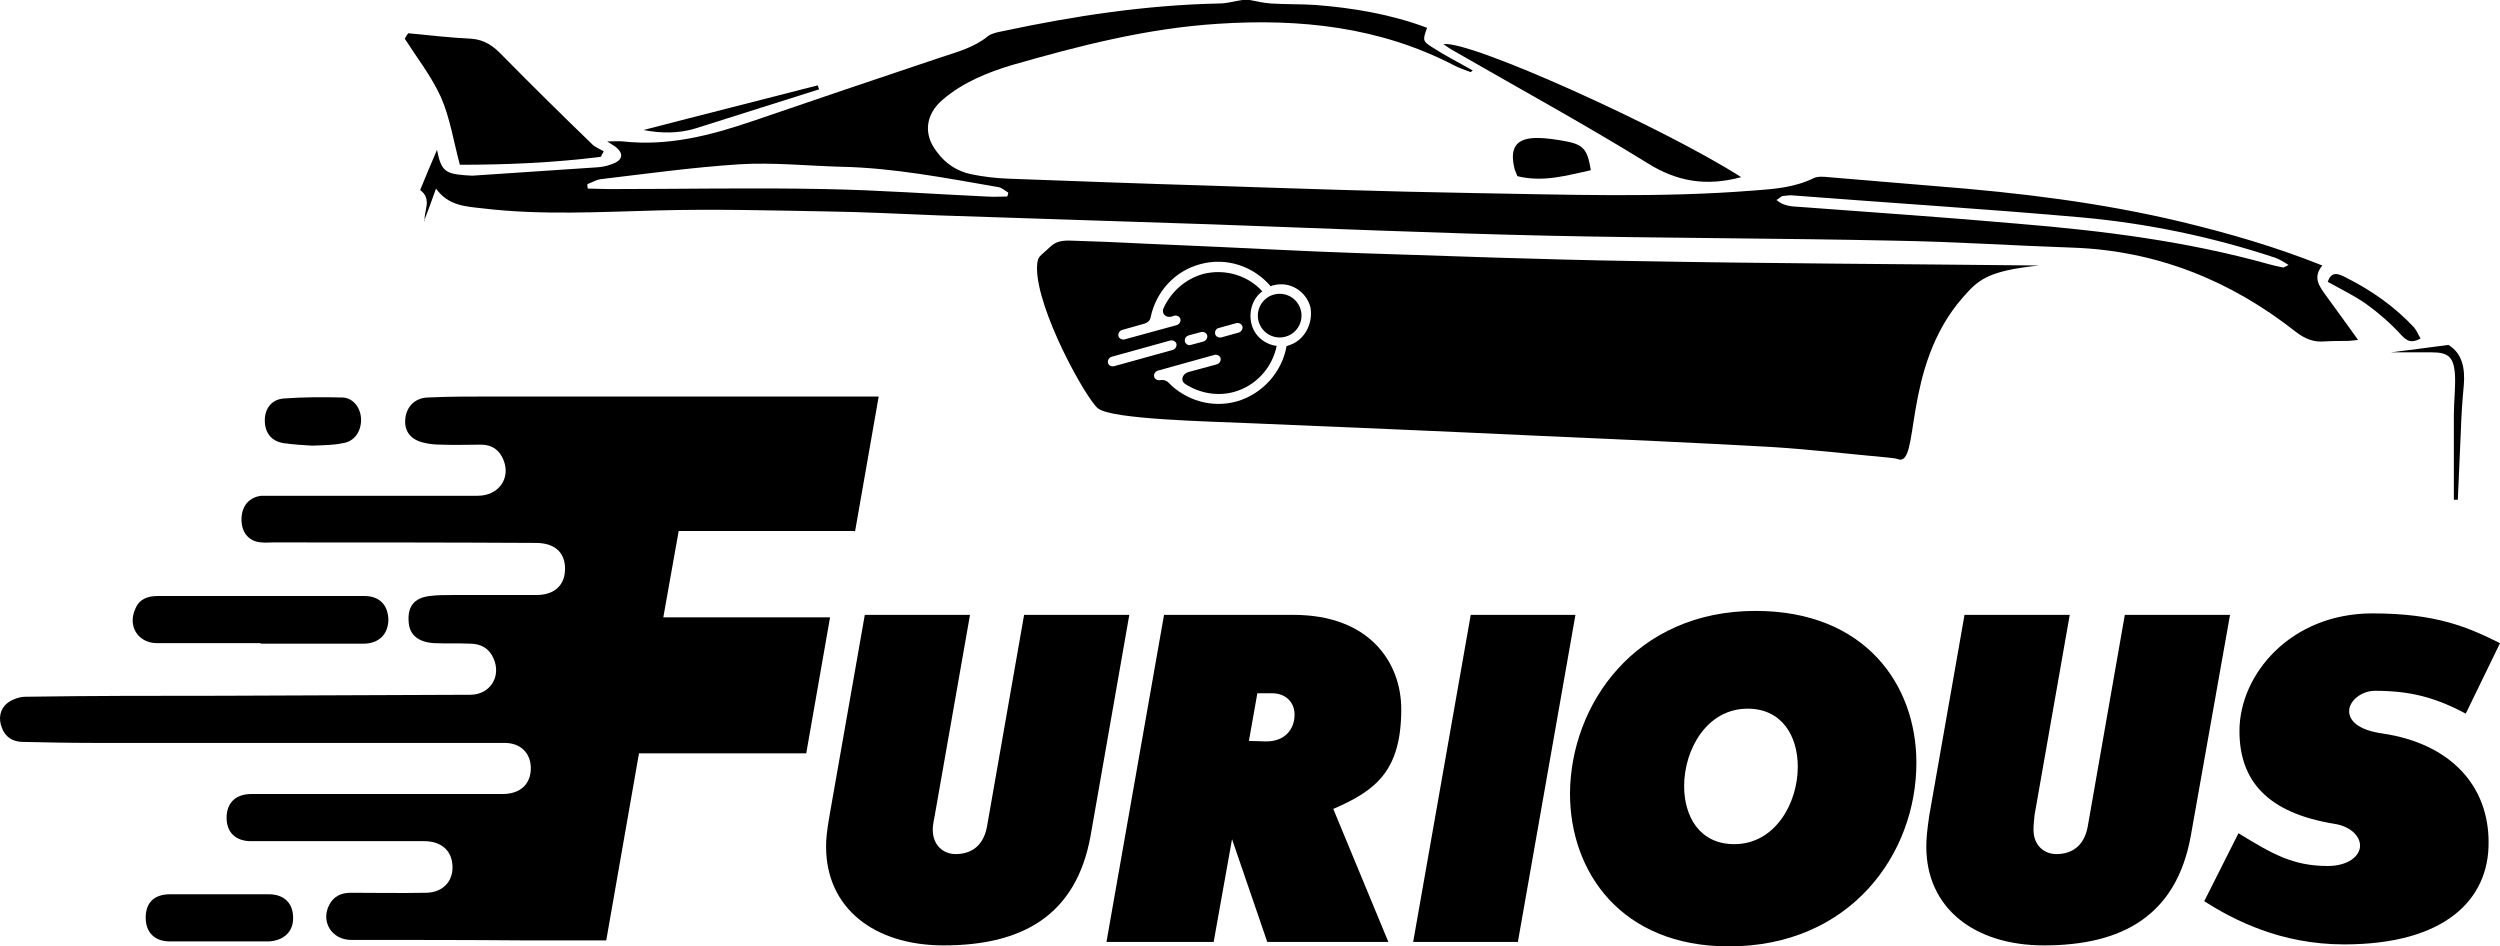 <svg viewBox="0 0 503.759 190.7" width="503.759" height="190.7">
  <g transform="translate(-4.241,-169.6)" fill="currentColor">
    <path
      d="m 256.1,169.6 c 1.4,0.3 2.8,0.6 4.2,0.7 3,0.2 6,0.1 9,0.3 7.7,0.6 15.3,1.9 22.5,4.6 -0.9,2.5 -0.9,2.7 1,3.9 2.6,1.7 5.4,3.1 8.2,4.7 -0.3,0.2 -0.4,0.4 -0.5,0.3 -1.1,-0.4 -2.2,-0.8 -3.2,-1.3 -15,-7.8 -31.1,-9.5 -47.7,-8.4 -14.2,0.9 -27.8,4.4 -41.4,8.3 -5,1.5 -9.9,3.5 -13.9,6.9 -3.6,3 -4.1,7.1 -1.2,10.7 1.7,2.3 4,3.8 6.8,4.4 2.4,0.5 4.9,0.8 7.4,0.9 13.5,0.5 26.9,1 40.4,1.4 17.8,0.6 35.6,1.2 53.3,1.5 18.8,0.3 37.7,1 56.5,-0.5 4.2,-0.3 8.3,-0.6 12.2,-2.5 0.8,-0.4 2,-0.3 3,-0.2 7.2,0.6 14.3,1.2 21.5,1.8 16.7,1.3 33.3,3.3 49.6,7.2 9.5,2.3 18.9,5 28.4,8.8 -2,2.4 -0.6,4.2 0.7,6 1.2,1.7 2.5,3.4 3.7,5.1 0.9,1.2 1.7,2.4 2.8,3.9 -1.1,0.1 -1.6,0.2 -2.1,0.2 -1.6,0 -3.1,0 -4.7,0.1 -2.2,0.2 -4,-0.6 -5.7,-1.9 -13.2,-10.4 -28.1,-16.4 -45,-17 -11.9,-0.4 -23.8,-1.2 -35.7,-1.4 -23.3,-0.5 -46.6,-0.5 -69.8,-1 -22.7,-0.5 -45.5,-1.5 -68.2,-2.3 -18.3,-0.6 -36.6,-1.2 -54.9,-1.8 -7.6,-0.3 -15.2,-0.7 -22.7,-0.8 -11.2,-0.2 -22.5,-0.5 -33.7,-0.2 -11.8,0.3 -23.5,1 -35.3,-0.4 -3.5,-0.4 -7,-0.5 -9.5,-4 -0.9,2.5 -1.6,4.5 -2.4,6.5 l 0.1,0.1 c -0.2,-2.1 1.6,-4.5 -0.9,-6.3 1.1,-2.7 2.2,-5.3 3.4,-8.1 0.8,4.1 1.6,4.8 5.5,5.1 0.5,0 1,0.1 1.6,0.1 8.5,-0.6 16.9,-1.1 25.4,-1.7 1.2,-0.1 2.3,-0.4 3.4,-0.9 1.6,-0.8 1.6,-2 0.1,-3.2 -0.4,-0.3 -0.8,-0.5 -1.7,-1.1 1.5,0 2.4,-0.1 3.2,0 9.1,1 17.6,-1.2 26.1,-4.1 12.6,-4.3 25.2,-8.6 37.8,-12.8 3.3,-1.1 6.8,-2 9.6,-4.3 0.8,-0.6 1.9,-0.8 2.9,-1 14.5,-3.1 29,-5.3 43.8,-5.6 1.5,0 3.1,-0.5 4.6,-0.7 0.4,0 1,0 1.5,0 z M 127,207.7 c 14.5,0 29,-0.3 43.5,0 10.8,0.2 21.7,1 32.5,1.5 1.4,0.1 2.8,0 4.2,0 0.1,-0.3 0.2,-0.5 0.2,-0.8 -0.7,-0.4 -1.3,-1 -2,-1.1 -10.5,-1.8 -21.1,-3.9 -31.8,-4.1 -6.8,-0.2 -13.6,-0.9 -20.3,-0.5 -9.4,0.6 -18.7,1.9 -28,3 -0.9,0.1 -1.8,0.7 -2.7,1 0,0.3 0,0.6 0.1,0.9 1.4,0 2.8,0.1 4.3,0.1 z m 335.6,13.8 c -12.7,-4.2 -25.7,-6.9 -39,-8.1 -19.2,-1.7 -38.5,-2.9 -57.8,-4.4 -0.8,-0.1 -1.6,0 -2.3,0.1 -0.3,0 -0.6,0.4 -1.3,0.8 1.5,1.3 3.2,1.3 4.8,1.4 14.7,1.1 29.4,2.1 44.1,3.4 16.9,1.4 33.7,3.5 50.2,8.1 1,0.3 2,0.5 3,0.7 0.2,0 0.4,-0.2 1.1,-0.5 -1.1,-0.7 -1.9,-1.2 -2.8,-1.5 z"
    />
    <path
      d="m 85.8,177.4 c 2.5,3.9 5.4,7.6 7.3,11.8 1.8,4.1 2.5,8.7 3.8,13.6 9.4,0 18.9,-0.4 28.4,-1.6 0.2,-0.4 0.4,-0.7 0.6,-1.1 -0.8,-0.5 -1.7,-0.8 -2.3,-1.4 -6.1,-5.9 -12.1,-11.8 -18.1,-17.9 -1.8,-1.9 -3.6,-3.2 -6.3,-3.4 -4.3,-0.2 -8.5,-0.7 -12.7,-1.1 -0.3,0.4 -0.5,0.7 -0.7,1.1 z"
    />
    <path
      d="m 355.1,205.3 c -15.3,-9.8 -54.8,-27.7 -60,-26.8 0.9,0.6 1.4,1 2,1.3 13,7.5 26.2,14.7 39,22.6 6,3.8 11.9,4.8 19,2.9 z"
    />
    <path
      d="m 310,205.1 c 5.3,1.3 10.1,-0.2 14.8,-1.2 -0.7,-4.3 -1.5,-5.2 -5.4,-5.9 -1.8,-0.3 -3.6,-0.6 -5.4,-0.6 -4.2,0 -5.6,1.9 -4.6,6.1 0.1,0.5 0.4,1 0.6,1.6 z"
    />
    <path
      d="m 169,186.8 c -11.6,3 -23.2,5.9 -35.1,9 3.6,0.7 7.1,0.7 10.4,-0.3 8.3,-2.6 16.7,-5.3 25,-7.9 -0.1,-0.3 -0.2,-0.5 -0.3,-0.8 z"
    />
    <path
      d="m 499.5,270.3 c 0.2,-4.5 0.4,-9.1 0.6,-13.6 0.1,-3.1 0.3,-6.3 0.6,-9.4 0.3,-3.5 -0.3,-6.5 -3.1,-8.2 -4.4,0.6 -8.4,1.1 -11.6,1.5 2.3,0 5.3,0 8.3,0 3.2,0 4.3,0.9 4.6,4.1 0.2,2.8 -0.2,5.7 -0.2,8.6 0,5.7 0,11.3 0,17 0.2,0 0.5,0 0.8,0 z"
    />
    <path
      d="m 473.3,226.4 c 2.7,1.5 5.4,2.8 7.8,4.5 2.5,1.8 4.9,3.9 7,6.2 1.2,1.3 2.1,1.7 3.9,0.7 -0.5,-0.8 -0.8,-1.6 -1.3,-2.2 -3.9,-4.2 -8.6,-7.5 -13.8,-10.1 -1.5,-0.8 -2.9,-1.3 -3.6,0.9 z"
    />
    <path
      d="m 192.2,336.8 c 0,3.2 2.2,4.9 4.6,4.9 2.9,0 5.5,-1.4 6.3,-5.4 l 7.5,-42.8 h 21.2 L 224,338 c -2.9,16.1 -13.8,22.1 -29.6,22.1 -14,0 -23.7,-7.5 -23.7,-19.9 0,-1.4 0.1,-2.9 0.7,-6.3 l 7.1,-40.4 h 21.2 l -7.1,40.4 c -0.4,1.9 -0.4,2.5 -0.4,2.9 z"
    />
    <path
      d="m 272.9,332.6 11.1,26.8 h -24.4 l -7.1,-20.7 -3.7,20.7 h -21.6 l 11.6,-65.9 h 26.1 c 15.3,0 21.7,9.6 21.7,19 0,12.4 -5.1,16.4 -13.7,20.1 z M 259.4,319 c 3.8,0 5.7,-2.5 5.7,-5.4 0,-2.6 -1.9,-4.3 -4.5,-4.3 h -3 l -1.7,9.6 z"
    />
    <path d="m 289,359.4 11.6,-65.9 h 21.1 l -11.6,65.9 z" />
    <path
      d="m 358,292.7 c 22.1,0 32.4,14.9 32.4,30.6 0,18.4 -13.3,37 -37.8,37 -21.7,0 -32,-15 -32,-30.8 0.1,-17.9 13.1,-36.8 37.4,-36.8 z m -1.6,19.7 c -8.2,0 -12.8,8.2 -12.8,15.6 0,6.1 3.1,11.7 10.1,11.7 8.2,0 12.8,-8.2 12.8,-15.6 0,-6.2 -3.2,-11.7 -10.1,-11.7 z"
    />
    <path
      d="m 414,336.8 c 0,3.2 2.2,4.9 4.6,4.9 2.9,0 5.5,-1.4 6.3,-5.4 l 7.5,-42.8 h 21.2 l -7.9,44.5 c -2.9,16.1 -13.8,22.1 -29.6,22.1 -14,0 -23.7,-7.5 -23.7,-19.9 0,-1.4 0.1,-2.9 0.6,-6.3 l 7.1,-40.4 h 21.2 l -7.1,40.4 c -0.2,1.9 -0.2,2.5 -0.2,2.9 z"
    />
    <path
      d="m 476.6,359.9 c -12.8,0 -22.2,-4.9 -28.2,-8.7 l 6.9,-13.7 c 6.7,4.1 10.9,6.6 18,6.6 4.1,0 6.5,-2 6.5,-4.1 0,-1.9 -1.9,-3.9 -5.2,-4.4 -13.5,-2.2 -19.1,-8.7 -19.1,-18.7 0,-11.4 10.3,-23.7 26.8,-23.7 12.9,0 19.3,2.8 25.7,6 l -6.9,14.2 c -6.2,-3.3 -11.2,-4.6 -18.3,-4.6 -2.7,0 -5.2,2 -5.2,4.1 0,1.9 1.8,3.8 6.7,4.5 13.6,2 21.4,10.4 21.4,21.9 0.1,11.5 -8.7,20.6 -29.1,20.6 z"
    />
    <path
      d="m 176.5,276.9 4.8,-27.4 h -51.7 v 0 c -8.9,0 -17.8,0 -26.8,0 -4.1,0 -8.3,0 -12.4,0.2 -2.6,0.1 -4.3,1.9 -4.5,4.4 -0.2,2.4 1.1,4.1 3.7,4.7 1.2,0.3 2.4,0.4 3.6,0.4 2.7,0.1 5.3,0 8,0 2.2,0 3.7,1.1 4.5,3.1 1.5,3.7 -1,7.2 -5.2,7.2 -13.8,0 -27.5,0 -41.3,0 -0.8,0 -1.6,0 -2.3,0 -2.5,0.3 -4,2.1 -4,4.8 0,2.7 1.6,4.5 4.1,4.6 0.7,0.1 1.4,0 2.1,0 17.7,0 35.4,0 53.1,0.1 3.8,0 5.9,1.9 5.9,5.2 0,3.3 -2.1,5.3 -5.8,5.3 -5.5,0 -11.1,0 -16.7,0 -1.6,0 -3.3,0 -4.8,0.2 -3.2,0.4 -4.5,2.2 -4.2,5.4 0.2,2.4 1.9,3.9 5.1,4.1 2.4,0.1 4.8,0 7.2,0.1 2.2,0 3.9,0.9 4.8,3 1.6,3.6 -0.7,7.3 -4.7,7.3 -16.7,0.1 -33.4,0.1 -50,0.2 -13.2,0 -26.4,0 -39.6,0.2 -1.2,0 -2.7,0.5 -3.7,1.3 -1.5,1.2 -1.8,3.1 -1.1,4.9 0.7,2 2.3,2.9 4.3,2.9 4.7,0.1 9.3,0.2 14,0.2 17.2,0 34.4,0 51.6,0 10.5,0 20.9,0 31.4,0 3.3,0 5.3,2.1 5.3,5.1 0,3.2 -2.1,5.2 -5.7,5.2 -16.9,0 -33.7,0 -50.6,0 -3.2,0 -5,1.8 -5,4.8 0,2.9 1.8,4.7 4.9,4.7 4.3,0 8.5,0 12.8,0 7.4,0 14.7,0 22.1,0 3.1,0 5.1,1.5 5.6,4 0.7,3.6 -1.5,6.4 -5.3,6.4 -5,0.1 -10.1,0 -15.1,0 -1.9,0 -3.4,0.7 -4.3,2.4 -1.8,3.4 0.5,7.1 4.4,7.1 11.8,0 23.6,0 35.4,0.1 v 0 h 16 l 6.6,-37.7 h 33.7 l 4.8,-27.4 h -33.6 l 3.1,-17.4 h 35.5 z"
    />
    <path
      d="m 56.7,299.2 c -6.9,0 -13.8,0 -20.8,0 -3.8,0 -6,-3.4 -4.4,-6.9 0.8,-2 2.5,-2.6 4.5,-2.6 11.2,0 22.4,0 33.5,0 2.7,0 5.4,0 8.2,0 3,0 4.7,1.8 4.8,4.7 0,2.9 -1.8,4.8 -4.8,4.9 -7,0 -14,0 -20.9,0 -0.1,-0.1 -0.1,-0.1 -0.1,-0.1 z"
    />
    <path
      d="m 48.5,349.8 c 3.3,0 6.6,0 9.9,0 3.1,0 4.9,1.8 4.9,4.7 0.1,2.8 -1.9,4.7 -5,4.8 -6.6,0 -13.2,0 -19.8,0 -3.1,0 -4.9,-1.8 -4.9,-4.8 0,-3 1.7,-4.7 4.9,-4.7 3.3,0 6.6,0 9.9,0 0.1,0 0.1,0 0.1,0 z"
    />
    <path
      d="m 67.1,259.4 c -1.5,-0.1 -3.6,-0.2 -5.7,-0.5 -2.5,-0.4 -3.8,-2.1 -3.8,-4.6 0,-2.3 1.3,-4.2 3.8,-4.4 4,-0.3 8,-0.3 11.9,-0.2 2.2,0.1 3.7,2.2 3.7,4.5 0,2.4 -1.4,4.4 -3.7,4.7 -1.8,0.4 -3.7,0.4 -6.2,0.5 z"
    />
    <path
      d="m 333.5,222.2 c -18.6,-0.3 -37.1,-1 -55.6,-1.6 -12,-0.4 -24,-1.1 -36,-1.6 -12.5,-0.5 -9.3,-0.5 -21.5,-0.9 -2.1,-0.1 -3.3,0.1 -4.5,1.2 -2.3,2.2 -2.6,1.8 -2.7,4.2 -0.1,8.5 9.9,26.5 12.3,28.4 2.8,2.2 21.9,2.6 31.2,3 19.1,0.8 38.1,1.6 57.2,2.5 15.9,0.7 31.9,1.4 47.8,2.3 7.7,0.5 15.3,1.4 23,2.1 0.7,0.1 1.3,0.1 1.9,0.3 4.7,1.9 0.7,-18.3 13.1,-32.5 3.1,-3.5 4.8,-5.4 15.4,-6.5 -27.5,-0.3 -54.5,-0.4 -81.6,-0.9 z m -106,20.5 c -0.1,-0.5 0.2,-1 0.7,-1.2 l 11.9,-3.3 c 0.5,-0.1 1.1,0.2 1.2,0.7 0.1,0.5 -0.2,1 -0.7,1.2 l -11.9,3.3 c -0.6,0.1 -1.1,-0.2 -1.2,-0.7 z m 36.4,-3.5 c -0.1,0.1 -0.3,0.1 -0.4,0.1 -0.9,5.2 -4.8,9.7 -10.1,11.2 -5.1,1.4 -10.3,-0.3 -13.7,-3.8 -0.5,-0.5 -1.1,-0.6 -1.6,-0.5 H 238 c -0.5,0.1 -1.1,-0.2 -1.2,-0.7 -0.1,-0.5 0.2,-1 0.7,-1.2 l 11.5,-3.2 c 0.5,-0.1 1.1,0.2 1.2,0.7 0.1,0.5 -0.2,1 -0.7,1.2 l -5.9,1.6 c -1.1,0.4 -1.6,1.7 -0.5,2.4 2.8,1.8 6.4,2.5 9.7,1.6 4.5,-1.2 7.8,-4.9 8.7,-9.3 -2.4,-0.3 -4.5,-2 -5.1,-4.5 -0.6,-2.5 0.3,-5.1 2.2,-6.5 -2.9,-3.2 -7.5,-4.6 -11.9,-3.5 -3.6,1 -6.5,3.6 -8,6.9 -0.5,1.1 0.5,2 1.6,1.7 l 0.6,-0.2 c 0.5,-0.1 1.1,0.2 1.2,0.7 0.1,0.5 -0.2,1 -0.7,1.2 l -10.6,2.9 c -0.5,0.1 -1.1,-0.2 -1.2,-0.7 -0.1,-0.5 0.2,-1 0.7,-1.2 l 4.6,-1.3 c 0.6,-0.2 1.1,-0.6 1.2,-1.3 1.1,-5.1 4.8,-9.3 10.1,-10.7 5.3,-1.4 10.7,0.5 14.1,4.5 0.2,-0.1 0.3,-0.2 0.5,-0.2 3.3,-0.9 6.6,1.1 7.5,4.4 0.6,3.4 -1.3,6.8 -4.4,7.7 z m -20.2,-2 2.6,-0.7 c 0.5,-0.1 1.1,0.2 1.2,0.7 0.1,0.5 -0.2,1 -0.7,1.2 l -2.6,0.7 c -0.5,0.2 -1.1,-0.2 -1.2,-0.7 -0.1,-0.6 0.2,-1 0.7,-1.2 z m 6.1,-1.5 3.6,-1 c 0.5,-0.1 1.1,0.2 1.2,0.7 0.1,0.5 -0.2,1 -0.7,1.2 l -3.6,1 c -0.5,0.1 -1.1,-0.2 -1.2,-0.7 -0.1,-0.6 0.2,-1.1 0.7,-1.2 z"
    />
    <circle cx="262.1" cy="233.2" r="4.4" />
  </g>
</svg>

